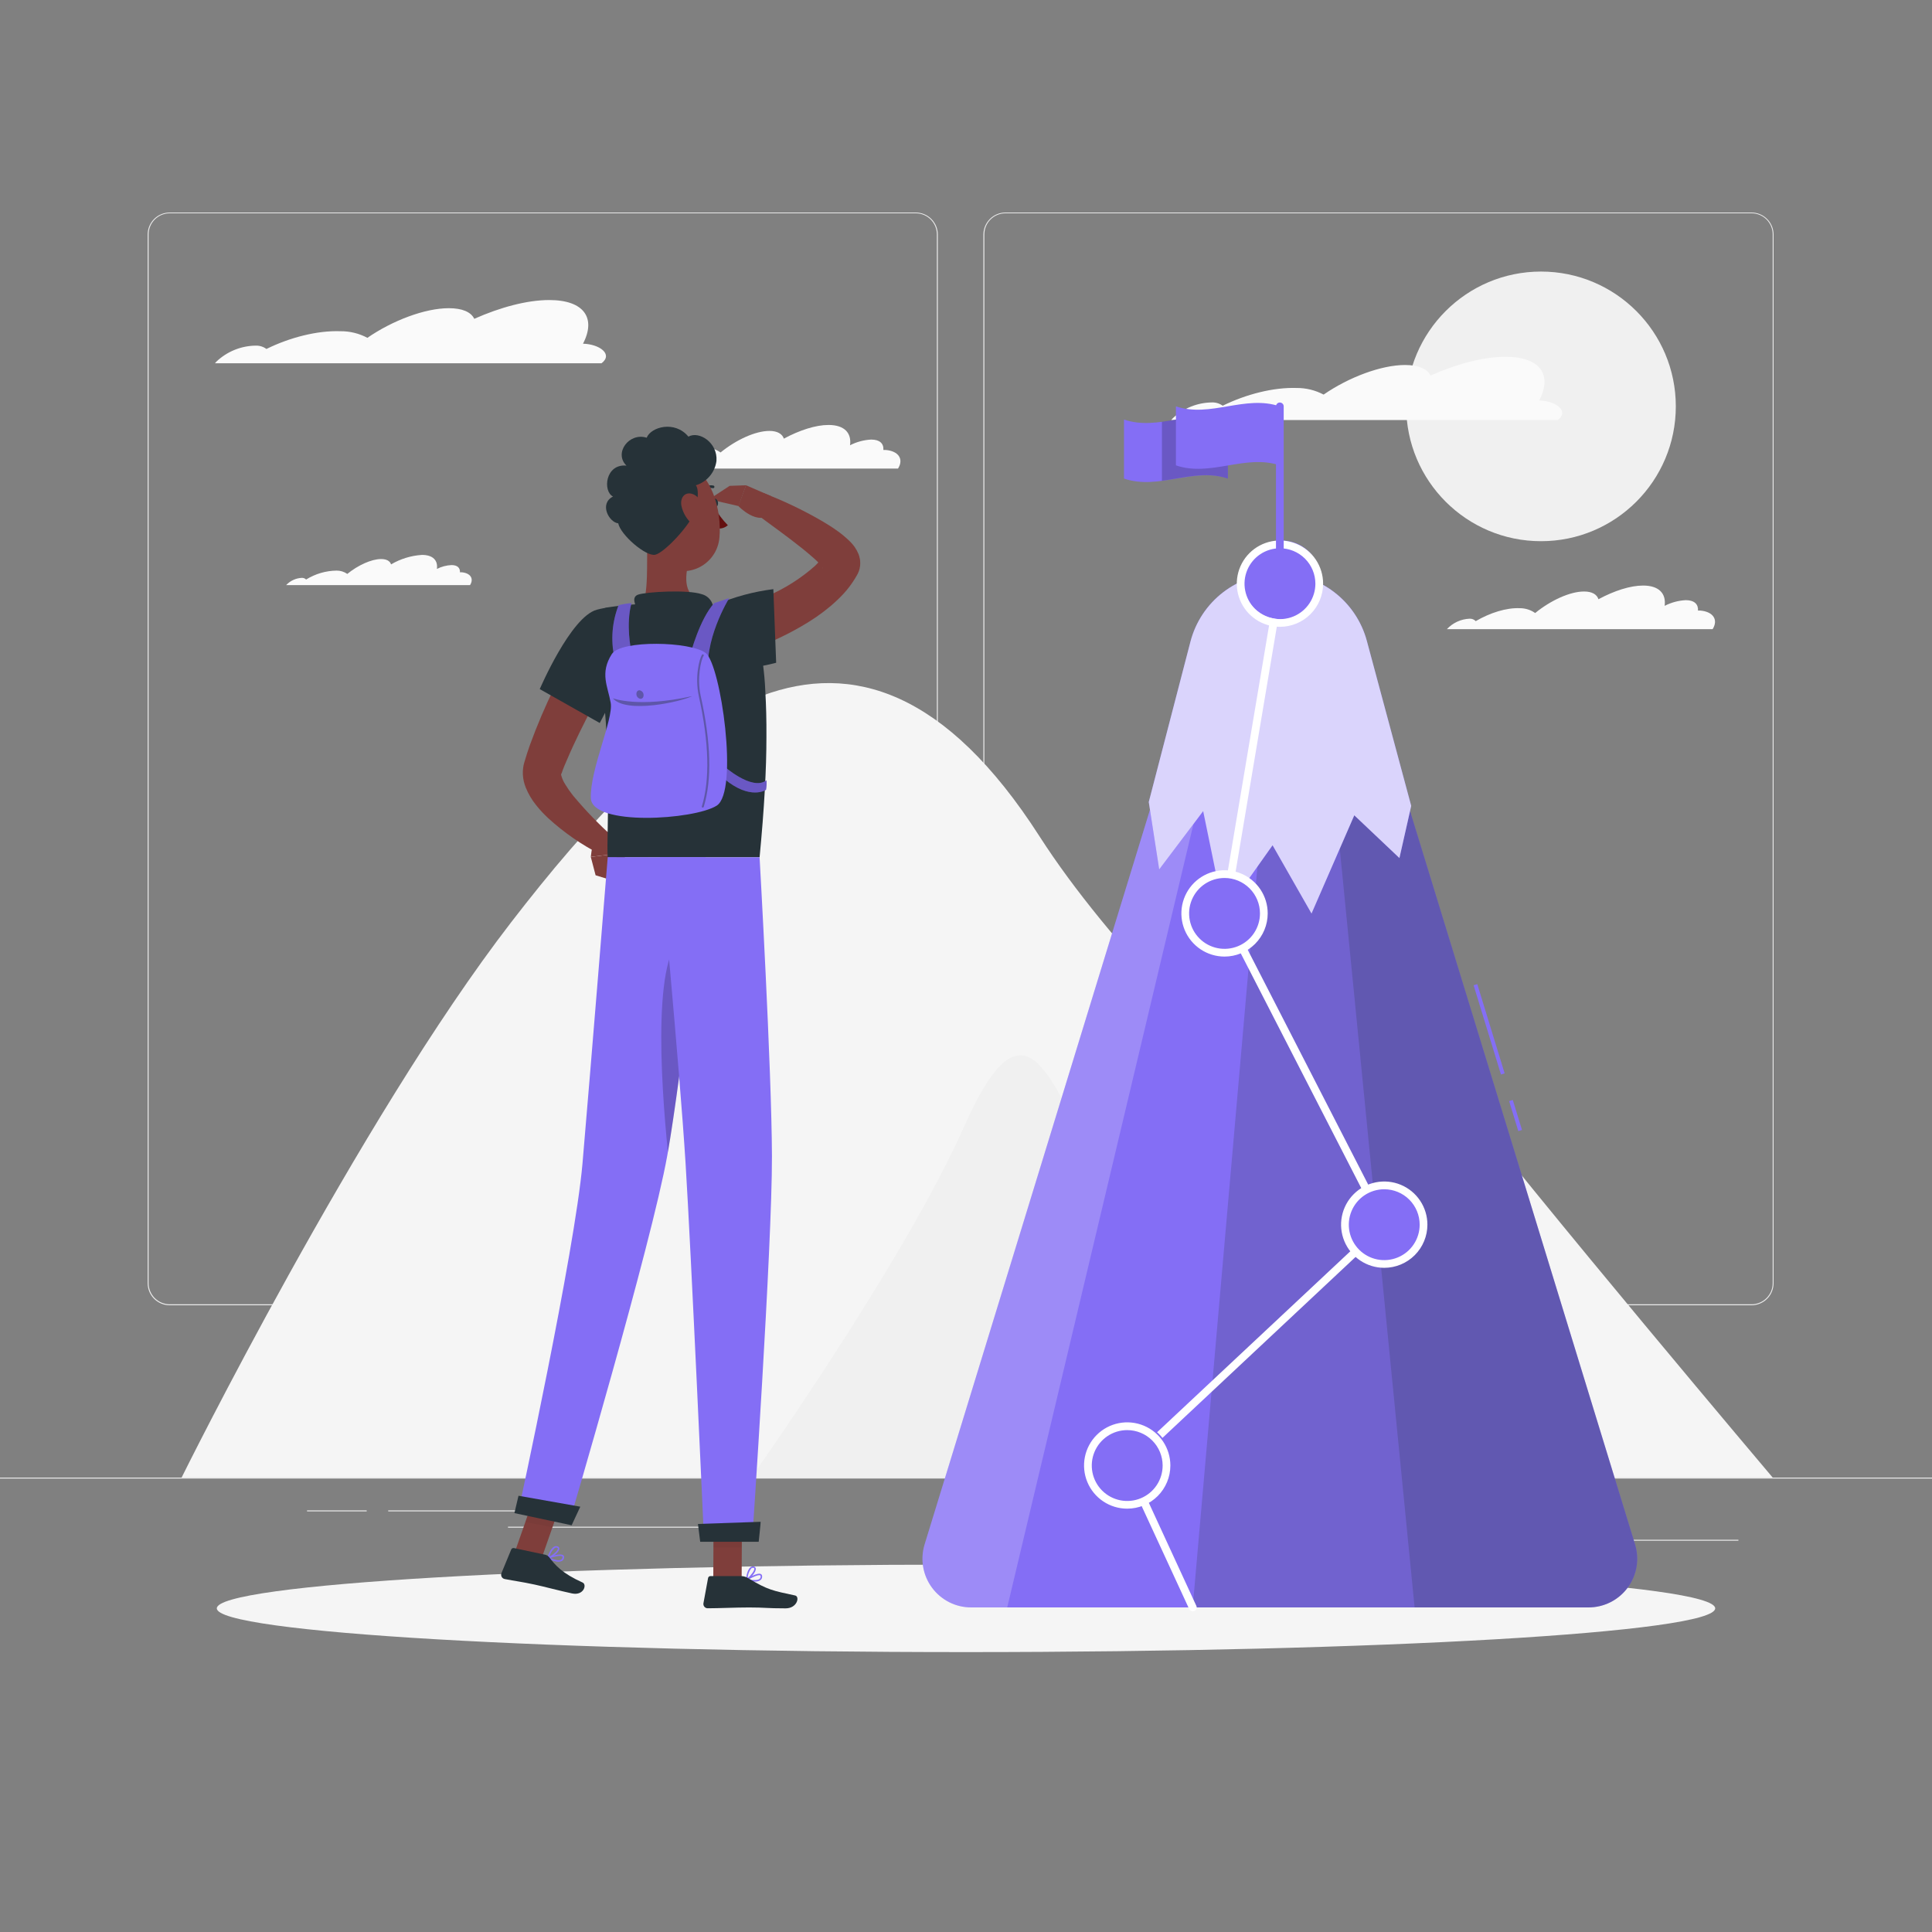 <svg width="500" height="500" viewBox="0 0 500 500" fill="none" xmlns="http://www.w3.org/2000/svg">
<rect x="0" y="0" width="500" height="500" fill="#808080" stroke="none"/>
<path d="M500 382.4H0V382.65H500V382.4Z" fill="#EBEBEB"/>
<path d="M449.9 398.49H396.83V398.74H449.9V398.49Z" fill="#EBEBEB"/>
<path d="M331.22 395.36H272.56V395.61H331.22V395.36Z" fill="#EBEBEB"/>
<path d="M399.39 393.92H380.2V394.17H399.39V393.92Z" fill="#EBEBEB"/>
<path d="M143.66 390.89H100.47V391.14H143.66V390.89Z" fill="#EBEBEB"/>
<path d="M94.9 390.89H79.46V391.14H94.9V390.89Z" fill="#EBEBEB"/>
<path d="M185.67 395.11H131.47V395.36H185.67V395.11Z" fill="#EBEBEB"/>
<path d="M237 337.8H43.92C42.406 337.8 40.953 337.198 39.882 336.128C38.812 335.057 38.21 333.604 38.21 332.09V60.66C38.223 59.154 38.831 57.715 39.9 56.655C40.969 55.595 42.414 55 43.92 55H237C238.514 55 239.967 55.602 241.038 56.672C242.108 57.743 242.71 59.196 242.71 60.71V332.09C242.71 333.604 242.108 335.057 241.038 336.128C239.967 337.198 238.514 337.8 237 337.8ZM43.92 55.2C42.473 55.203 41.086 55.779 40.062 56.802C39.039 57.825 38.463 59.213 38.46 60.66V332.09C38.463 333.537 39.039 334.924 40.062 335.948C41.086 336.971 42.473 337.547 43.92 337.55H237C238.447 337.547 239.835 336.971 240.858 335.948C241.881 334.924 242.457 333.537 242.46 332.09V60.66C242.457 59.213 241.881 57.825 240.858 56.802C239.835 55.779 238.447 55.203 237 55.2H43.92Z" fill="#EBEBEB"/>
<path d="M453.31 337.8H260.21C258.696 337.797 257.246 337.195 256.175 336.125C255.105 335.054 254.503 333.604 254.5 332.09V60.66C254.516 59.155 255.124 57.717 256.193 56.658C257.262 55.598 258.705 55.002 260.21 55H453.31C454.812 55.005 456.252 55.602 457.317 56.662C458.382 57.721 458.987 59.158 459 60.66V332.09C459 333.601 458.401 335.05 457.335 336.121C456.268 337.191 454.821 337.795 453.31 337.8ZM260.21 55.2C258.763 55.203 257.375 55.779 256.352 56.802C255.329 57.825 254.753 59.213 254.75 60.66V332.09C254.753 333.537 255.329 334.924 256.352 335.948C257.375 336.971 258.763 337.547 260.21 337.55H453.31C454.757 337.547 456.145 336.971 457.168 335.948C458.191 334.924 458.767 333.537 458.77 332.09V60.66C458.767 59.213 458.191 57.825 457.168 56.802C456.145 55.779 454.757 55.203 453.31 55.2H260.21Z" fill="#EBEBEB"/>
<path d="M372.78 277.78C347.2 244.62 335.36 212.11 304.26 259.95C290.26 245.16 277.97 230.37 269.01 216.42C220.56 140.95 171.85 187.42 132.29 238.68C92.73 289.94 47 382.39 47 382.39H458.77C458.77 382.39 398.51 311.14 372.78 277.78Z" fill="#F5F5F5"/>
<path d="M285 304.42C271.75 279.55 265.66 255.15 249.42 291.75C233.98 326.56 194.42 382.39 194.42 382.39H329.26C329.26 382.39 298.23 329.28 285 304.42Z" fill="#F0F0F0"/>
<path d="M66.17 89.45C67.167 89.415 68.147 89.719 68.95 90.31C75.06 87.31 82.15 85.51 88.08 85.72C90.52 85.694 92.927 86.282 95.08 87.43C101.59 82.94 109.98 79.76 116.16 79.76C119.67 79.76 121.9 80.76 122.74 82.51C129.48 79.51 136.45 77.65 142.14 77.65C151.2 77.65 154.32 82.35 150.88 88.95C155.15 89.06 158.75 91.67 155.68 94.01H55.64C55.76 93.86 55.88 93.72 56.02 93.57C58.763 90.966 62.388 89.495 66.17 89.45Z" fill="#FAFAFA"/>
<path d="M169.52 118.57C169.813 118.558 170.106 118.607 170.38 118.714C170.653 118.82 170.902 118.983 171.11 119.19C174.81 117.03 179.03 115.7 182.48 115.85C183.911 115.84 185.309 116.277 186.48 117.1C190.48 113.84 195.48 111.52 199.14 111.52C201.14 111.52 202.45 112.27 202.86 113.52C206.93 111.33 211.09 109.98 214.42 109.98C218.54 109.98 220.42 112.05 219.99 115.23C221.69 114.36 223.554 113.859 225.46 113.76C227.66 113.76 228.73 114.76 228.62 116.45C228.813 116.44 229.007 116.44 229.2 116.45C232.56 116.72 233.94 118.84 232.41 121.26H163.64C165.17 119.625 167.282 118.658 169.52 118.57Z" fill="#FAFAFA"/>
<path d="M78.13 149.55C78.332 149.541 78.533 149.575 78.721 149.649C78.909 149.723 79.079 149.836 79.22 149.98C81.585 148.511 84.306 147.712 87.09 147.67C88.087 147.659 89.062 147.96 89.88 148.53C92.64 146.28 96.13 144.68 98.63 144.68C100.06 144.68 100.92 145.19 101.21 146.06C103.647 144.626 106.388 143.787 109.21 143.61C112.06 143.61 113.37 145.04 113.07 147.24C114.244 146.641 115.533 146.3 116.85 146.24C118.37 146.24 119.11 146.97 119.03 148.1H119.43C121.76 148.29 122.7 149.75 121.65 151.42H74.06C75.119 150.287 76.581 149.615 78.13 149.55Z" fill="#FAFAFA"/>
<path d="M398.81 140.06C418.079 140.06 433.7 124.439 433.7 105.17C433.7 85.901 418.079 70.28 398.81 70.28C379.541 70.28 363.92 85.901 363.92 105.17C363.92 124.439 379.541 140.06 398.81 140.06Z" fill="#F0F0F0"/>
<path d="M313.65 104.15C314.645 104.117 315.623 104.416 316.43 105C322.54 102 329.63 100.21 335.55 100.41C337.989 100.389 340.395 100.977 342.55 102.12C349.05 97.64 357.45 94.46 363.63 94.46C367.14 94.46 369.37 95.46 370.21 97.2C376.95 94.2 383.92 92.34 389.61 92.34C398.67 92.34 401.79 97.04 398.35 103.64C402.62 103.76 406.22 106.36 403.15 108.7H303.12C303.24 108.56 303.36 108.41 303.5 108.26C306.241 105.655 309.868 104.186 313.65 104.15Z" fill="#FAFAFA"/>
<path d="M380.33 160.12C380.625 160.106 380.919 160.155 381.193 160.263C381.467 160.372 381.715 160.538 381.92 160.75C385.63 158.58 389.85 157.25 393.3 157.4C394.731 157.387 396.131 157.824 397.3 158.65C401.3 155.39 406.3 153.08 409.95 153.08C412.01 153.08 413.27 153.82 413.68 155.08C417.75 152.89 421.91 151.54 425.23 151.54C429.35 151.54 431.23 153.61 430.81 156.79C432.509 155.919 434.373 155.418 436.28 155.32C438.48 155.32 439.55 156.37 439.44 158.01H440.01C443.38 158.29 444.75 160.4 443.23 162.82H374.46C375.985 161.182 378.094 160.212 380.33 160.12Z" fill="#FAFAFA"/>
<path d="M250 427.56C357.082 427.56 443.89 422.492 443.89 416.24C443.89 409.988 357.082 404.92 250 404.92C142.917 404.92 56.11 409.988 56.11 416.24C56.11 422.492 142.917 427.56 250 427.56Z" fill="#F5F5F5"/>
<path d="M391.512 284.67L390.556 284.963L392.936 292.726L393.892 292.433L391.512 284.67Z" fill="#846EF5"/>
<path d="M382.319 254.688L381.363 254.982L388.447 278.08L389.403 277.787L382.319 254.688Z" fill="#846EF5"/>
<path d="M349 158H313.43L239.28 399.73C238.707 401.613 238.582 403.604 238.917 405.544C239.252 407.483 240.037 409.317 241.208 410.899C242.38 412.481 243.906 413.766 245.663 414.652C247.421 415.538 249.362 415.999 251.33 416H411.11C413.081 416 415.024 415.539 416.783 414.652C418.543 413.765 420.07 412.477 421.242 410.893C422.414 409.309 423.198 407.472 423.531 405.53C423.864 403.587 423.737 401.594 423.16 399.71L349 158Z" fill="#846EF5"/>
<path opacity="0.2" d="M349 158H331.22L308.67 416H411.11C413.081 416 415.024 415.539 416.784 414.652C418.543 413.765 420.07 412.477 421.242 410.893C422.414 409.309 423.198 407.472 423.531 405.53C423.864 403.587 423.737 401.594 423.16 399.71L349 158Z" fill="#263238"/>
<path opacity="0.2" d="M349 158H340.65L366.1 416H411.1C413.071 416 415.014 415.539 416.773 414.652C418.533 413.765 420.06 412.477 421.232 410.893C422.404 409.309 423.188 407.472 423.521 405.53C423.854 403.587 423.727 401.594 423.15 399.71L349 158Z" fill="#263238"/>
<path opacity="0.2" d="M313.43 158H322L260.67 416H251.33C249.359 416 247.416 415.539 245.657 414.652C243.897 413.765 242.37 412.477 241.198 410.893C240.026 409.309 239.242 407.472 238.909 405.53C238.576 403.587 238.703 401.594 239.28 399.71L313.43 158Z" fill="white"/>
<path d="M330.94 148.39C336.133 148.388 341.182 150.098 345.304 153.257C349.426 156.415 352.391 160.845 353.74 165.86L365.22 208.56L362.17 222.06L350.49 211L339.42 236.42L329.34 218.75L316.82 236.42L311.38 209.92L300 225L297.3 207.56L308.1 166C309.424 160.953 312.384 156.486 316.517 153.3C320.65 150.114 325.722 148.387 330.94 148.39Z" fill="#846EF5"/>
<path opacity="0.7" d="M330.94 148.39C336.133 148.388 341.182 150.098 345.304 153.257C349.426 156.415 352.391 160.845 353.74 165.86L365.22 208.56L362.17 222.06L350.49 211L339.42 236.42L329.34 218.75L316.82 236.42L311.38 209.92L300 225L297.3 207.56L308.1 166C309.424 160.953 312.384 156.486 316.517 153.3C320.65 150.114 325.722 148.387 330.94 148.39Z" fill="white"/>
<path d="M308.67 417C308.479 417.001 308.291 416.946 308.13 416.843C307.969 416.741 307.84 416.594 307.76 416.42L290.81 379.7C290.722 379.509 290.697 379.294 290.739 379.088C290.78 378.881 290.885 378.693 291.04 378.55L357.04 316.73L316.04 236.85C315.943 236.655 315.908 236.435 315.94 236.22L330.28 150.89C330.324 150.625 330.471 150.388 330.69 150.231C330.908 150.075 331.18 150.011 331.445 150.055C331.71 150.099 331.947 150.246 332.104 150.465C332.26 150.683 332.324 150.955 332.28 151.22L317.99 236.22L359.17 316.48C359.268 316.672 359.302 316.891 359.266 317.103C359.23 317.316 359.126 317.511 358.97 317.66L292.97 379.5L309.61 415.59C309.723 415.83 309.735 416.105 309.645 416.354C309.555 416.604 309.37 416.807 309.13 416.92C308.985 416.981 308.827 417.008 308.67 417Z" fill="white"/>
<path d="M368.124 319.26C369.414 313.794 366.029 308.316 360.562 307.026C355.096 305.736 349.618 309.121 348.328 314.588C347.038 320.054 350.423 325.532 355.89 326.822C361.356 328.112 366.834 324.727 368.124 319.26Z" fill="#846EF5"/>
<path d="M358.24 328.11C356.031 328.11 353.871 327.455 352.034 326.228C350.197 325 348.766 323.256 347.92 321.215C347.075 319.174 346.854 316.928 347.285 314.761C347.716 312.594 348.779 310.604 350.342 309.042C351.904 307.48 353.894 306.416 356.061 305.985C358.228 305.554 360.474 305.775 362.515 306.62C364.556 307.466 366.3 308.897 367.528 310.734C368.755 312.571 369.41 314.731 369.41 316.94C369.407 319.902 368.23 322.741 366.135 324.835C364.041 326.93 361.202 328.107 358.24 328.11ZM358.24 307.78C356.426 307.78 354.653 308.318 353.144 309.326C351.636 310.334 350.461 311.767 349.767 313.443C349.073 315.119 348.892 316.964 349.247 318.743C349.602 320.522 350.476 322.156 351.759 323.438C353.043 324.72 354.678 325.592 356.457 325.945C358.237 326.298 360.081 326.115 361.756 325.419C363.432 324.724 364.863 323.547 365.869 322.037C366.876 320.528 367.412 318.754 367.41 316.94C367.407 314.51 366.44 312.18 364.721 310.462C363.001 308.745 360.67 307.78 358.24 307.78Z" fill="white"/>
<path d="M302.841 379.989C303.739 374.429 299.96 369.192 294.4 368.294C288.839 367.395 283.603 371.174 282.704 376.735C281.805 382.295 285.585 387.532 291.145 388.43C296.706 389.329 301.942 385.55 302.841 379.989Z" fill="#846EF5"/>
<path d="M291.72 390.44C289.51 390.44 287.35 389.785 285.513 388.557C283.676 387.329 282.244 385.584 281.399 383.542C280.554 381.501 280.334 379.254 280.765 377.087C281.197 374.92 282.262 372.93 283.825 371.368C285.388 369.806 287.38 368.743 289.547 368.314C291.714 367.884 293.961 368.106 296.002 368.953C298.042 369.8 299.786 371.233 301.012 373.072C302.239 374.91 302.892 377.07 302.89 379.28C302.887 382.241 301.709 385.079 299.615 387.172C297.52 389.265 294.681 390.44 291.72 390.44ZM291.72 370.11C289.906 370.11 288.133 370.648 286.625 371.656C285.117 372.663 283.942 374.095 283.248 375.771C282.554 377.446 282.372 379.29 282.726 381.069C283.08 382.848 283.953 384.482 285.236 385.764C286.518 387.047 288.152 387.92 289.931 388.274C291.71 388.628 293.554 388.446 295.229 387.752C296.905 387.058 298.337 385.883 299.345 384.375C300.352 382.867 300.89 381.094 300.89 379.28C300.887 376.849 299.92 374.518 298.201 372.799C296.482 371.08 294.151 370.113 291.72 370.11Z" fill="white"/>
<path d="M316.91 246.56C322.527 246.56 327.08 242.007 327.08 236.39C327.08 230.773 322.527 226.22 316.91 226.22C311.293 226.22 306.74 230.773 306.74 236.39C306.74 242.007 311.293 246.56 316.91 246.56Z" fill="#846EF5"/>
<path d="M316.91 247.56C314.701 247.56 312.541 246.905 310.704 245.677C308.867 244.45 307.436 242.706 306.59 240.665C305.745 238.624 305.524 236.378 305.955 234.211C306.386 232.044 307.449 230.054 309.012 228.492C310.574 226.929 312.564 225.866 314.731 225.435C316.898 225.004 319.144 225.225 321.185 226.07C323.226 226.916 324.97 228.347 326.198 230.184C327.425 232.021 328.08 234.181 328.08 236.39C328.077 239.352 326.9 242.191 324.805 244.285C322.711 246.38 319.872 247.557 316.91 247.56ZM316.91 227.22C315.096 227.22 313.323 227.758 311.815 228.765C310.307 229.773 309.132 231.205 308.438 232.881C307.744 234.556 307.562 236.4 307.916 238.179C308.27 239.958 309.143 241.592 310.426 242.874C311.708 244.157 313.342 245.03 315.121 245.384C316.9 245.738 318.744 245.556 320.419 244.862C322.095 244.168 323.527 242.993 324.535 241.485C325.542 239.977 326.08 238.204 326.08 236.39C326.077 233.959 325.11 231.628 323.391 229.909C321.672 228.19 319.341 227.223 316.91 227.22Z" fill="white"/>
<path d="M341.698 151.689C342.596 146.129 338.817 140.893 333.257 139.994C327.696 139.095 322.46 142.874 321.561 148.435C320.662 153.996 324.442 159.232 330.002 160.13C335.563 161.029 340.799 157.25 341.698 151.689Z" fill="#846EF5"/>
<path d="M331.25 162.22C329.04 162.22 326.88 161.565 325.043 160.337C323.206 159.109 321.774 157.364 320.929 155.322C320.084 153.281 319.864 151.034 320.295 148.867C320.727 146.7 321.792 144.71 323.355 143.148C324.918 141.586 326.91 140.523 329.077 140.093C331.244 139.664 333.491 139.886 335.531 140.733C337.572 141.58 339.316 143.013 340.542 144.852C341.769 146.69 342.422 148.85 342.42 151.06C342.415 154.02 341.236 156.857 339.142 158.949C337.048 161.041 334.21 162.217 331.25 162.22ZM331.25 141.89C329.436 141.89 327.663 142.428 326.155 143.435C324.647 144.443 323.472 145.875 322.778 147.551C322.084 149.226 321.902 151.07 322.256 152.849C322.61 154.628 323.483 156.262 324.766 157.544C326.048 158.827 327.682 159.7 329.461 160.054C331.24 160.408 333.084 160.226 334.759 159.532C336.435 158.838 337.867 157.663 338.875 156.155C339.882 154.647 340.42 152.874 340.42 151.06C340.417 148.629 339.45 146.298 337.731 144.579C336.012 142.86 333.681 141.893 331.25 141.89Z" fill="white"/>
<path d="M331.22 151.11C330.955 151.11 330.7 151.005 330.513 150.817C330.325 150.63 330.22 150.375 330.22 150.11V105.17C330.22 104.905 330.325 104.65 330.513 104.463C330.7 104.275 330.955 104.17 331.22 104.17C331.485 104.17 331.74 104.275 331.927 104.463C332.115 104.65 332.22 104.905 332.22 105.17V150.11C332.22 150.375 332.115 150.63 331.927 150.817C331.74 151.005 331.485 151.11 331.22 151.11Z" fill="#846EF5"/>
<path d="M290.89 123.86C299.89 126.92 308.81 120.86 317.78 123.86V108.58C308.78 105.58 299.85 111.64 290.89 108.58V123.86Z" fill="#846EF5"/>
<path opacity="0.2" d="M300.71 109.15V124.42C306.4 123.67 312.09 121.92 317.78 123.86V108.58C312.09 106.64 306.4 108.39 300.71 109.15Z" fill="black"/>
<path d="M304.33 120.44C313.33 123.5 322.26 117.44 331.22 120.44V105.17C322.22 102.11 313.3 108.17 304.33 105.17V120.44Z" fill="#846EF5"/>
<path d="M158.72 215.63L161.83 220.63L152.9 221.77C153.085 220.121 153.369 218.485 153.75 216.87C153.884 216.283 154.243 215.772 154.75 215.447C155.256 215.121 155.87 215.008 156.46 215.13L158.72 215.63Z" fill="#7F3E3B"/>
<path d="M161.09 228.65L154.14 226.52L152.9 221.78L161.83 220.64L161.09 228.65Z" fill="#7F3E3B"/>
<path d="M184.77 159.64C185.83 159.31 187.11 158.87 188.29 158.46C189.47 158.05 190.69 157.6 191.88 157.14C194.25 156.2 196.6 155.23 198.88 154.14C203.253 152.228 207.301 149.647 210.88 146.49C211.615 145.793 212.284 145.029 212.88 144.21L213.08 143.92C213.13 143.92 213.34 143.41 212.93 144.34C212.738 144.874 212.67 145.445 212.73 146.01C212.73 146.11 212.73 146.21 212.73 146.31L212.78 146.52C212.799 146.585 212.822 146.648 212.85 146.71V146.83C212.98 147.12 213.02 147.1 213 147.05C212.927 146.922 212.847 146.799 212.76 146.68C212.086 145.846 211.336 145.076 210.52 144.38C209.61 143.58 208.65 142.76 207.65 141.96C203.65 138.76 199.24 135.62 194.97 132.47L197.57 127.6C202.752 129.581 207.768 131.972 212.57 134.75C213.79 135.47 215.02 136.21 216.24 137.07C217.584 137.984 218.843 139.018 220 140.16C220.928 141.062 221.663 142.144 222.16 143.34L222.29 143.69L222.42 144.13C222.42 144.28 222.49 144.41 222.53 144.58C222.57 144.75 222.58 144.95 222.6 145.13C222.69 146.029 222.581 146.938 222.28 147.79C222.118 148.25 221.903 148.69 221.64 149.1L221.31 149.66C220.443 151.088 219.438 152.428 218.31 153.66C213.89 158.38 208.83 161.45 203.73 164.09C201.184 165.381 198.574 166.542 195.91 167.57C194.577 168.09 193.243 168.58 191.91 169.04C190.55 169.52 189.27 169.91 187.75 170.34L184.77 159.64Z" fill="#7F3E3B"/>
<path d="M188.83 125.74L183.51 129.22L191.13 130.97L193.08 125.59L188.83 125.74Z" fill="#7F3E3B"/>
<path d="M199.61 128.42L193.08 125.59L191.08 130.96C191.08 130.96 196.27 136.4 199.56 132.77L199.61 128.42Z" fill="#7F3E3B"/>
<path d="M160.73 169.19C158.27 173.65 155.78 178.26 153.41 182.81C151.04 187.36 148.71 191.98 146.77 196.56C146.27 197.71 145.77 198.84 145.4 199.97L145.25 200.35C145.255 200.314 145.255 200.277 145.25 200.24C145.25 200.17 145.25 200.15 145.25 200.16C145.197 200.326 145.197 200.504 145.25 200.67C145.478 201.515 145.839 202.319 146.32 203.05C146.902 204.009 147.544 204.931 148.24 205.81C151.443 209.664 154.922 213.28 158.65 216.63L155.57 221.2C150.592 218.68 145.98 215.494 141.86 211.73C140.75 210.697 139.717 209.584 138.77 208.4C137.658 207.025 136.751 205.496 136.08 203.86C135.647 202.795 135.391 201.667 135.32 200.52C135.278 199.852 135.312 199.181 135.42 198.52C135.474 198.159 135.551 197.801 135.65 197.45L135.82 196.89C136.22 195.52 136.65 194.17 137.11 192.89C138.968 187.78 141.098 182.773 143.49 177.89C145.87 173.05 148.34 168.37 151.1 163.69L160.73 169.19Z" fill="#7F3E3B"/>
<path d="M167.74 137.16C167.09 143.92 168.05 150.46 166.54 156.33C166.54 156.33 168.22 161.78 178.2 161.78C189.2 161.78 183.2 156.33 183.2 156.33C177.15 154.9 177.14 150.46 178.02 146.28L167.74 137.16Z" fill="#7F3E3B"/>
<path d="M165.17 158.2C164.32 156.48 163.37 154.5 165.17 153.88C167.17 153.2 177.89 152.51 181.66 153.79C182.663 154.061 183.521 154.711 184.053 155.603C184.584 156.495 184.748 157.559 184.51 158.57L165.17 158.2Z" fill="#263238"/>
<path d="M143.76 404.07C143.068 403.909 142.396 403.667 141.76 403.35C141.727 403.334 141.7 403.308 141.682 403.276C141.664 403.243 141.656 403.207 141.66 403.17C141.661 403.133 141.673 403.097 141.695 403.067C141.716 403.037 141.746 403.014 141.78 403C142.11 402.89 144.97 401.87 145.78 402.5C145.866 402.569 145.931 402.661 145.968 402.765C146.005 402.869 146.013 402.982 145.99 403.09C145.976 403.278 145.915 403.459 145.811 403.616C145.708 403.774 145.567 403.902 145.4 403.99C144.88 404.21 144.299 404.239 143.76 404.07ZM142.36 403.21C143.64 403.76 144.67 403.93 145.18 403.66C145.292 403.598 145.386 403.508 145.455 403.4C145.523 403.292 145.562 403.168 145.57 403.04C145.57 402.89 145.57 402.83 145.5 402.8C145.1 402.47 143.52 402.83 142.36 403.21Z" fill="#846EF5"/>
<path d="M141.81 403.37L141.71 403.32C141.685 403.296 141.667 403.265 141.659 403.232C141.65 403.198 141.65 403.163 141.66 403.13C141.66 403.03 142.36 400.81 143.43 400.26C143.558 400.186 143.7 400.142 143.847 400.13C143.994 400.118 144.142 400.138 144.28 400.19C144.418 400.22 144.542 400.298 144.63 400.409C144.717 400.52 144.763 400.658 144.76 400.8C144.76 401.71 142.81 403.1 141.9 403.36L141.81 403.37ZM144.07 400.52C143.912 400.488 143.748 400.516 143.61 400.6C142.909 401.189 142.403 401.977 142.16 402.86C143.09 402.42 144.37 401.33 144.38 400.79C144.38 400.74 144.38 400.63 144.15 400.55L144.07 400.52Z" fill="#846EF5"/>
<path d="M195.29 409.31C194.581 409.295 193.876 409.198 193.19 409.02C193.155 409.011 193.123 408.992 193.098 408.966C193.073 408.939 193.057 408.906 193.05 408.87C193.043 408.833 193.048 408.795 193.064 408.761C193.081 408.726 193.107 408.698 193.14 408.68C193.43 408.49 196.02 406.9 196.91 407.36C197.007 407.413 197.088 407.491 197.145 407.586C197.201 407.681 197.231 407.789 197.23 407.9C197.254 408.086 197.231 408.275 197.163 408.45C197.094 408.625 196.984 408.779 196.84 408.9C196.385 409.21 195.838 409.354 195.29 409.31ZM193.74 408.75C195.11 409.03 196.16 408.98 196.59 408.61C196.688 408.527 196.764 408.419 196.809 408.299C196.855 408.178 196.869 408.048 196.85 407.92C196.85 407.77 196.78 407.72 196.73 407.7C196.27 407.46 194.8 408.15 193.74 408.75Z" fill="#846EF5"/>
<path d="M193.24 409C193.204 409.009 193.166 409.009 193.13 409C193.103 408.979 193.082 408.951 193.068 408.92C193.054 408.889 193.048 408.854 193.05 408.82C193.05 408.72 193.25 406.41 194.18 405.65C194.291 405.555 194.42 405.484 194.559 405.441C194.698 405.398 194.845 405.384 194.99 405.4C195.132 405.402 195.269 405.453 195.379 405.544C195.488 405.635 195.562 405.761 195.59 405.9C195.76 406.8 194.16 408.55 193.33 409H193.24ZM194.86 405.74C194.698 405.744 194.543 405.804 194.42 405.91C193.86 406.637 193.529 407.514 193.47 408.43C194.3 407.8 195.32 406.43 195.22 405.94C195.22 405.89 195.22 405.78 194.94 405.75H194.86V405.74Z" fill="#846EF5"/>
<path d="M184.6 408.74H191.94L192.02 391.73H184.67L184.6 408.74Z" fill="#7F3E3B"/>
<path d="M133.13 401.98L140.15 403.34L145.99 386.66L138.97 385.3L133.13 401.98Z" fill="#7F3E3B"/>
<path d="M141.1 402.36L133 400.64C132.861 400.61 132.716 400.63 132.59 400.696C132.464 400.761 132.365 400.869 132.31 401L129.77 407.14C129.712 407.293 129.687 407.457 129.698 407.621C129.71 407.784 129.757 407.943 129.836 408.087C129.914 408.231 130.024 408.355 130.156 408.453C130.288 408.55 130.439 408.617 130.6 408.65C133.43 409.2 134.83 409.33 138.38 410.09C140.56 410.55 145.02 411.74 148.04 412.38C151.06 413.02 151.97 410.1 150.78 409.56C145.45 407.16 143.66 405.04 142.17 403.05C141.907 402.699 141.528 402.454 141.1 402.36Z" fill="#263238"/>
<path d="M191.86 407.89H183.86C183.716 407.89 183.577 407.939 183.465 408.031C183.354 408.122 183.278 408.249 183.25 408.39L182.05 414.92C182.022 415.081 182.03 415.246 182.073 415.403C182.116 415.561 182.193 415.707 182.299 415.831C182.405 415.955 182.538 416.054 182.686 416.122C182.835 416.189 182.997 416.223 183.16 416.22C186.05 416.22 190.23 416.01 193.87 416.01C198.12 416.01 198.33 416.24 203.32 416.24C206.32 416.24 207.05 413.19 205.78 412.91C199.98 411.66 198.78 411.52 193.67 408.46C193.13 408.108 192.504 407.91 191.86 407.89Z" fill="#263238"/>
<path d="M154.44 157.8C147.68 159.65 139.69 178.34 139.69 178.34L155.21 187.11C155.21 187.11 158.84 180.49 162.42 172.29C166.17 163.7 165.72 154.73 154.44 157.8Z" fill="#263238"/>
<path d="M198.35 190.81C198.35 199.01 197.8 209.21 196.58 221.87H157.28C156.8 216.17 159.15 189.52 153.56 162.6C153.43 161.995 153.426 161.371 153.547 160.764C153.669 160.158 153.913 159.583 154.266 159.075C154.618 158.567 155.071 158.137 155.596 157.811C156.122 157.485 156.708 157.27 157.32 157.18C159.7 156.83 162.68 156.47 165.61 156.33C171.172 156.01 176.748 156.01 182.31 156.33C184.613 156.544 186.902 156.877 189.17 157.33C190.737 157.631 192.19 158.362 193.366 159.441C194.542 160.52 195.395 161.904 195.83 163.44C197.118 168.558 197.869 173.796 198.07 179.07C198.27 182.45 198.38 186.33 198.35 190.81Z" fill="#263238"/>
<path d="M180.68 172C186.8 175.39 200.87 171.52 200.87 171.52L200.14 152.47C195.039 153.112 190.051 154.458 185.32 156.47C175.74 160.35 173.78 168.18 180.68 172Z" fill="#263238"/>
<path d="M188.72 154.78C188.72 154.78 185.88 155.78 184.83 156.09C181.06 160.23 178.71 169.22 178.71 169.22L183.51 175.56C181.69 166.17 188.72 154.78 188.72 154.78Z" fill="#846EF5"/>
<path opacity="0.2" d="M188.72 154.78C188.72 154.78 185.88 155.78 184.83 156.09C181.06 160.23 178.71 169.22 178.71 169.22L183.51 175.56C181.69 166.17 188.72 154.78 188.72 154.78Z" fill="black"/>
<path d="M198.36 201.94C194.61 204.83 187.16 198.11 187.16 198.11L187.38 201.52C194.21 207.23 198.25 204.4 198.25 204.4C198.403 203.589 198.44 202.761 198.36 201.94Z" fill="#846EF5"/>
<path opacity="0.2" d="M198.36 201.94C194.61 204.83 187.16 198.11 187.16 198.11L187.38 201.52C194.21 207.23 198.25 204.4 198.25 204.4C198.403 203.589 198.44 202.761 198.36 201.94Z" fill="black"/>
<path d="M163.42 156.09C162.296 156.173 161.182 156.354 160.09 156.63C158.404 160.931 158.025 165.634 159 170.15L163.32 168.21C163.32 168.21 161.92 161.67 163.42 156.09Z" fill="#846EF5"/>
<path opacity="0.2" d="M163.42 156.09C162.296 156.173 161.182 156.354 160.09 156.63C158.404 160.931 158.025 165.634 159 170.15L163.32 168.21C163.32 168.21 161.92 161.67 163.42 156.09Z" fill="black"/>
<path d="M158.35 169.25C160.7 165.58 178.74 165.99 182.64 169C186.54 172.01 191.25 204.83 185.48 208.5C179.71 212.17 153.09 213.92 152.9 206.5C152.71 199.08 158.77 186.18 158.05 181.92C157.33 177.66 155.16 174.25 158.35 169.25Z" fill="#846EF5"/>
<path opacity="0.4" d="M158.6 180.71C158.6 180.71 165.18 183.27 179.1 180.16C176.39 181.58 162.09 184.81 158.6 180.71Z" fill="#263238"/>
<path opacity="0.4" d="M166.55 179.75C166.63 180.36 166.29 180.86 165.78 180.86C165.502 180.825 165.244 180.695 165.05 180.494C164.855 180.292 164.735 180.029 164.71 179.75C164.63 179.14 164.97 178.64 165.47 178.64C165.75 178.673 166.01 178.802 166.207 179.004C166.403 179.206 166.524 179.469 166.55 179.75Z" fill="#263238"/>
<path opacity="0.4" d="M181.88 209H181.81C181.778 208.992 181.747 208.978 181.721 208.957C181.695 208.937 181.673 208.912 181.657 208.882C181.641 208.853 181.631 208.821 181.628 208.788C181.625 208.755 181.629 208.722 181.64 208.69C183.76 201.69 183.5 192.15 180.86 180.2C179.76 175.2 181.01 170.44 181.67 169.45C181.688 169.422 181.712 169.399 181.74 169.38C181.767 169.362 181.798 169.349 181.83 169.343C181.863 169.336 181.896 169.336 181.929 169.342C181.961 169.349 181.992 169.362 182.02 169.38C182.048 169.398 182.071 169.422 182.09 169.45C182.108 169.477 182.121 169.508 182.127 169.541C182.134 169.573 182.134 169.606 182.128 169.639C182.121 169.672 182.108 169.702 182.09 169.73C181.41 170.73 180.33 175.51 181.34 180.09C184.01 192.09 184.27 201.8 182.12 208.83C182.102 208.879 182.069 208.922 182.026 208.952C181.984 208.983 181.932 208.999 181.88 209Z" fill="#263238"/>
<g opacity="0.2">
<path opacity="0.2" d="M192.02 391.73L191.98 400.5H184.63L184.67 391.73H192.02Z" fill="black"/>
<path opacity="0.2" d="M138.97 385.3L145.99 386.66L142.97 395.26L135.95 393.9L138.97 385.3Z" fill="black"/>
</g>
<path d="M182.64 221.87C182.64 221.87 176.47 278 172.7 299C168.58 322 147.23 394.33 147.23 394.33L134.07 391.53C134.07 391.53 148.77 323.9 150.75 301.09C152.89 276.34 157.28 221.83 157.28 221.83L182.64 221.87Z" fill="#846EF5"/>
<path d="M150.18 389.93L147.94 394.74L133.13 391.59L134.19 387.1L150.18 389.93Z" fill="#263238"/>
<path opacity="0.2" d="M178.14 241.87C168.58 243.76 170.98 279.71 172.86 298.2C175.13 285.13 178.23 259.98 180.32 242.13C179.644 241.799 178.875 241.708 178.14 241.87Z" fill="black"/>
<path d="M196.58 221.87C196.58 221.87 199.71 276.8 199.78 299.2C199.84 322.5 194.65 398.8 194.65 398.8H182.21C182.21 398.8 178.86 323.86 177.42 300.98C175.85 275.98 170.75 221.87 170.75 221.87H196.58Z" fill="#846EF5"/>
<path d="M196.85 393.84C196.91 393.84 196.35 399.01 196.35 399.01H181.21L180.63 394.4L196.85 393.84Z" fill="#263238"/>
<path d="M184.42 130.16C184.5 130.75 184.88 131.16 185.27 131.16C185.66 131.16 185.9 130.62 185.82 130.03C185.74 129.44 185.35 129.03 184.97 129.03C184.59 129.03 184.34 129.57 184.42 130.16Z" fill="#263238"/>
<path d="M184.83 131.2C185.79 132.927 186.978 134.518 188.36 135.93C187.99 136.26 187.552 136.505 187.076 136.646C186.601 136.788 186.1 136.823 185.61 136.75L184.83 131.2Z" fill="#630F0F"/>
<path d="M184.66 126.33C184.712 126.309 184.759 126.276 184.797 126.235C184.835 126.193 184.863 126.144 184.88 126.09C184.892 126.045 184.895 125.999 184.889 125.953C184.883 125.907 184.868 125.863 184.845 125.823C184.821 125.783 184.79 125.748 184.754 125.72C184.717 125.692 184.675 125.672 184.63 125.66C184.098 125.557 183.548 125.581 183.027 125.73C182.505 125.88 182.027 126.15 181.63 126.52C181.589 126.549 181.555 126.586 181.529 126.629C181.504 126.672 181.488 126.719 181.482 126.769C181.477 126.819 181.482 126.869 181.498 126.917C181.513 126.964 181.539 127.008 181.573 127.044C181.607 127.081 181.648 127.11 181.694 127.13C181.74 127.149 181.79 127.158 181.84 127.157C181.89 127.156 181.939 127.144 181.984 127.122C182.028 127.1 182.068 127.069 182.1 127.03C182.414 126.732 182.795 126.513 183.211 126.393C183.627 126.273 184.065 126.255 184.49 126.34C184.547 126.35 184.605 126.346 184.66 126.33Z" fill="#263238"/>
<path d="M164.58 130.93C166.05 138.1 166.58 142.35 170.72 145.68C172.061 146.777 173.676 147.486 175.391 147.731C177.106 147.975 178.855 147.745 180.449 147.067C182.043 146.388 183.421 145.285 184.433 143.879C185.445 142.473 186.052 140.817 186.19 139.09C186.83 132.45 184.32 121.85 176.83 119.7C175.224 119.192 173.512 119.117 171.867 119.481C170.222 119.846 168.702 120.637 167.46 121.775C166.218 122.914 165.298 124.359 164.792 125.967C164.287 127.574 164.214 129.286 164.58 130.93Z" fill="#7F3E3B"/>
<path d="M180 132C178.78 135.78 172 143 169.59 143.56C167.18 144.12 160.59 138.42 160 135.44C157.6 135.17 155 130.38 158.64 128.5C155.94 127.13 156.64 119.98 162.13 120.5C158.79 117.28 162.8 111.83 167.36 113.28C168.45 110.5 174.61 108.72 178.16 113C180.93 111.44 185.78 114.58 185.42 119.28C185.233 120.734 184.629 122.104 183.681 123.223C182.734 124.343 181.483 125.165 180.08 125.59C181.27 127 180 132 180 132Z" fill="#263238"/>
<path d="M176.37 131C176.779 132.795 177.749 134.414 179.14 135.62C180.99 137.2 182.47 135.91 182.43 133.74C182.43 131.74 181.38 128.62 179.3 127.87C177.22 127.12 175.91 128.85 176.37 131Z" fill="#7F3E3B"/>
</svg>
